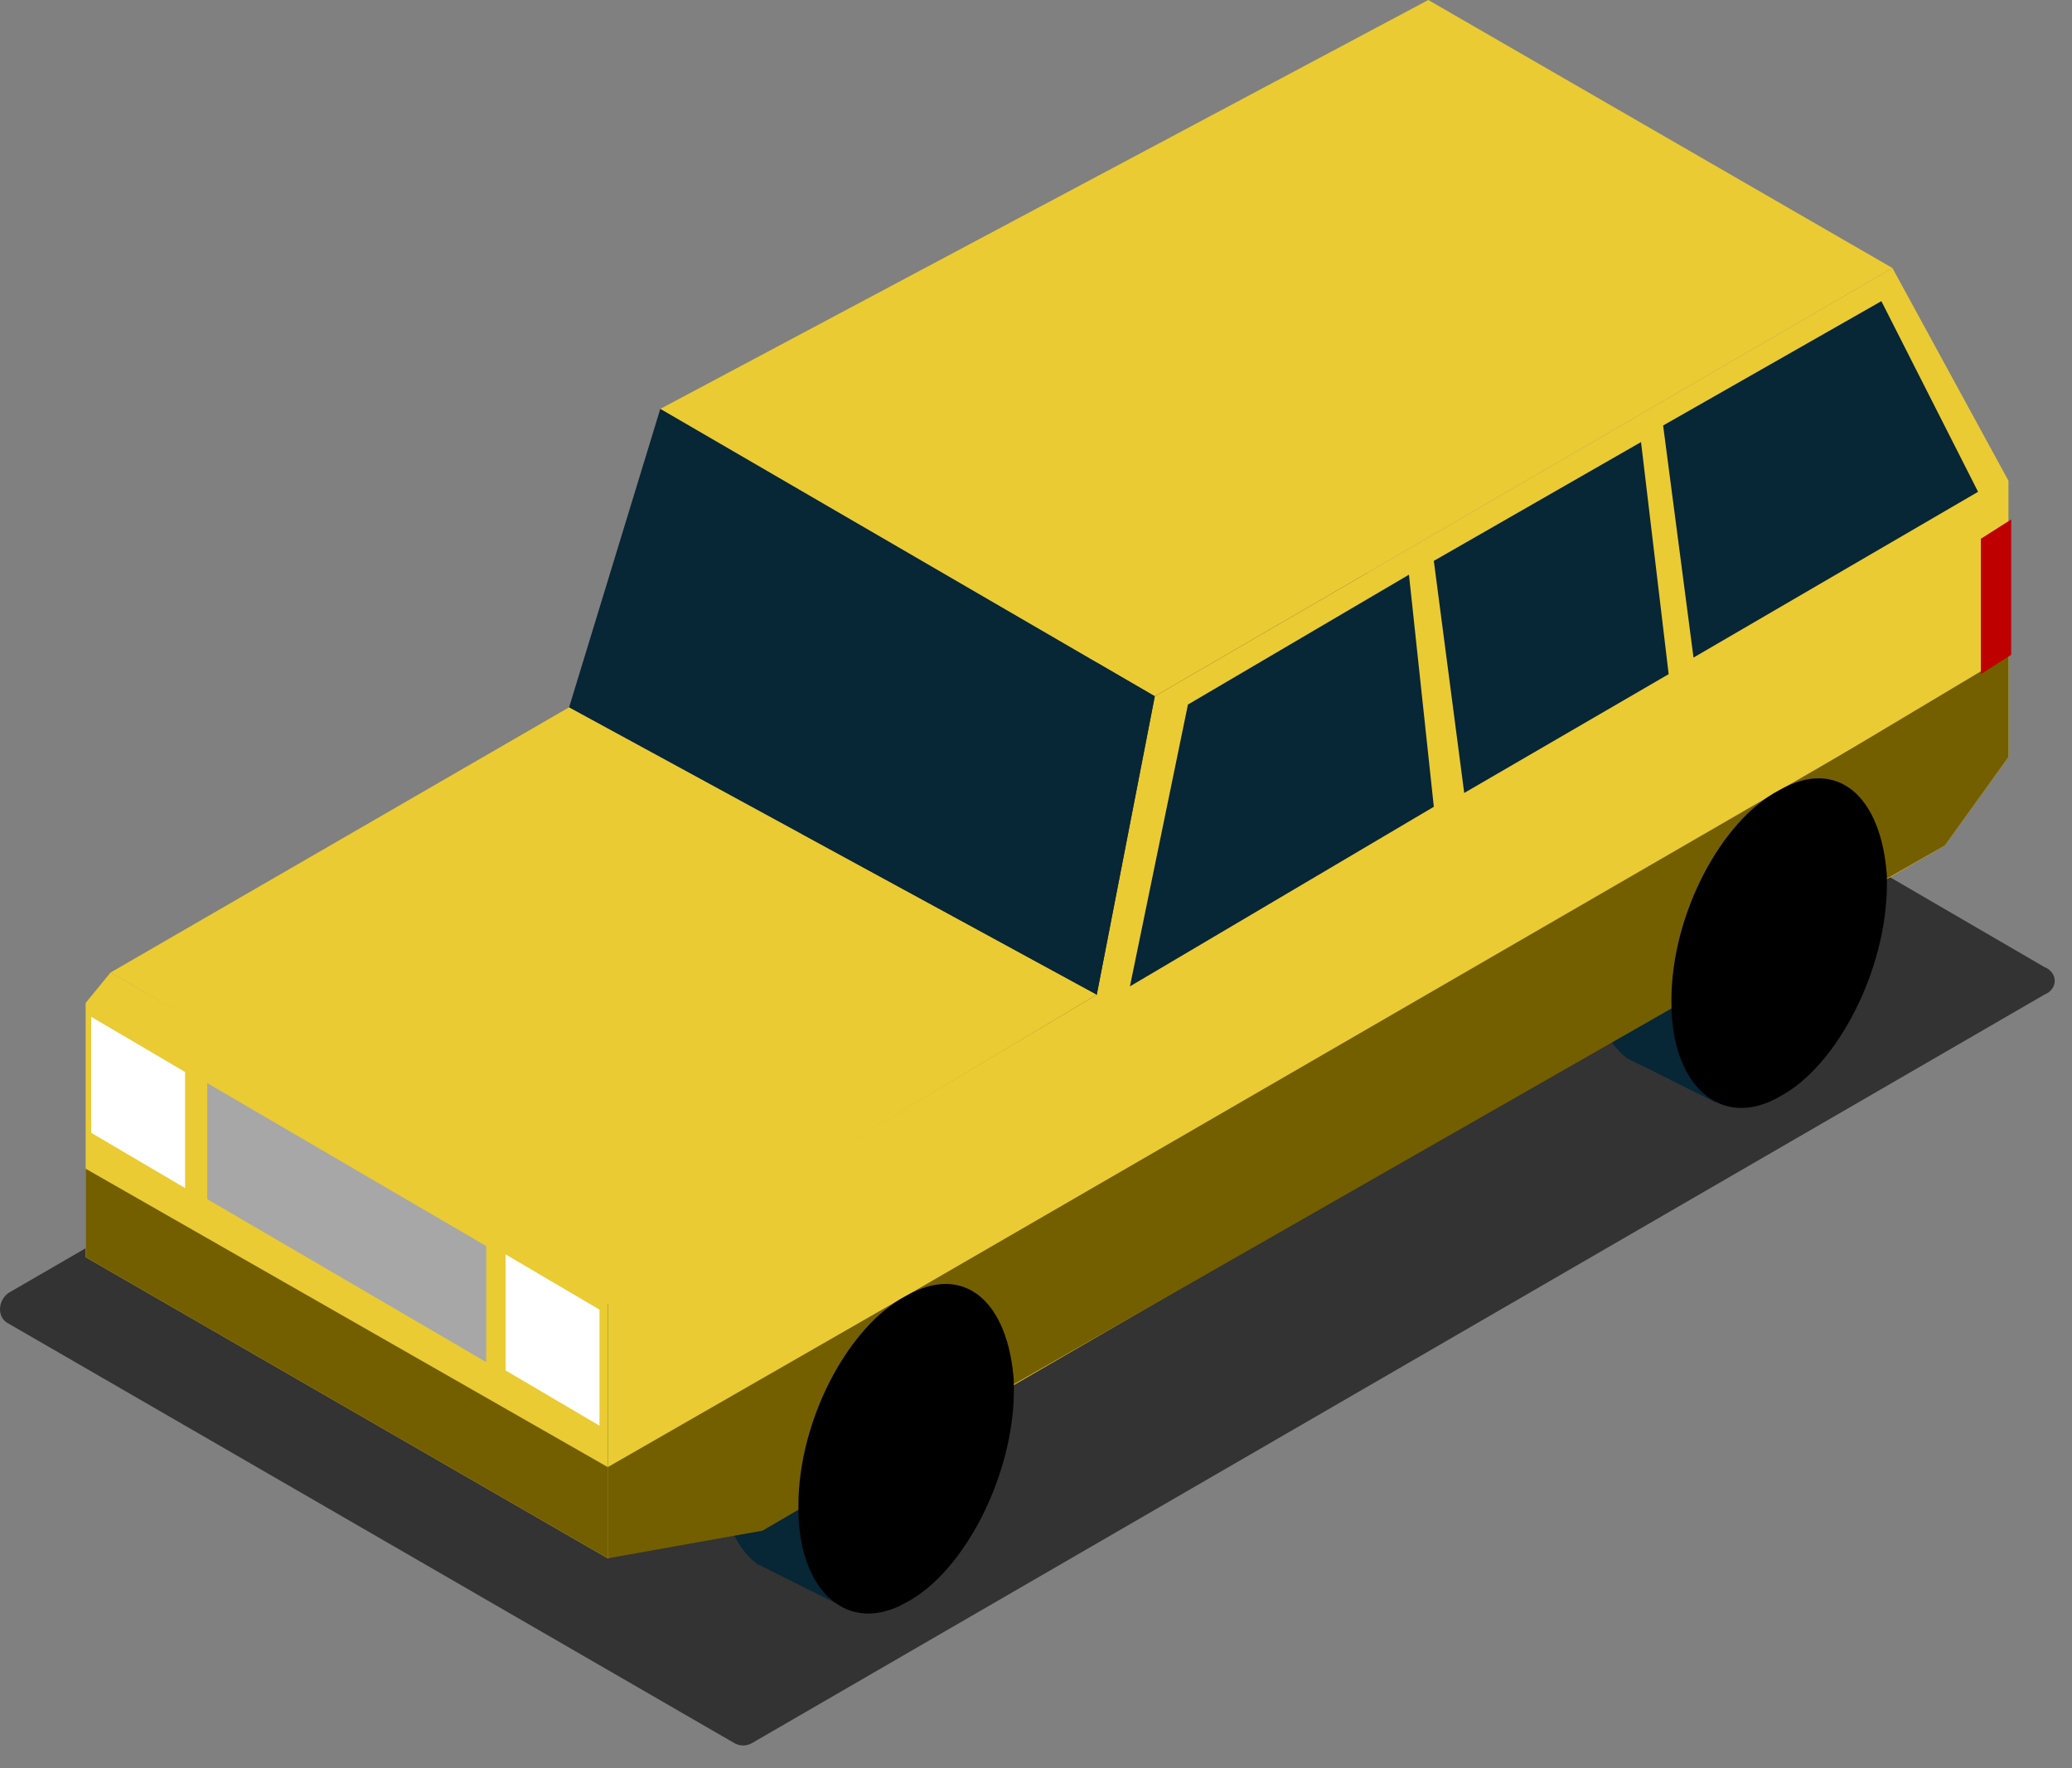 <svg
  xmlns="http://www.w3.org/2000/svg"
  viewBox="0 0 75 64"
>
  <rect x="0" y="0" width="75" height="64" fill="#808080" stroke="none"/>
  <path
    d="M74,36L27.2,63.1c-0.2,0.1-0.4,0.1-0.6,0L0.3,47.9c-0.4-0.2-0.4-0.8,0-1.1l46.8-27.1c0.2-0.1,0.4-0.1,0.6,0 L74,35C74.5,35.2,74.5,35.8,74,36z"
    fill="#333333"
  />
  <g fill="#072636">
    <path
      d="M34,52.2l-3.4,6l-2.8-1.4l-0.4-0.2c-0.8-0.6-1.3-1.8-1.3-3.4c0-1.6,0.5-3.3,1.2-4.7l6.1,3.5L34,52.2z"
    />
    <path
      d="M34,48.7c0,1.1-0.2,2.1-0.6,3.2c-0.7,2-2,3.9-3.4,4.6c-0.8,0.5-1.6,0.5-2.2,0.2l-0.4-0.2 c-0.8-0.6-1.3-1.8-1.3-3.4c0-1.6,0.5-3.3,1.2-4.7c0.7-1.3,1.6-2.5,2.7-3.1C32.2,44.1,34,45.6,34,48.7z"
    />
    <path
      d="M65.5,33.9l-3.4,6l-2.8-1.4l-0.4-0.2c-0.8-0.6-1.3-1.8-1.3-3.4c0-1.6,0.5-3.3,1.2-4.7l6.1,3.5L65.5,33.9z"
    />
    <path
      d="M65.5,30.5c0,1.1-0.2,2.1-0.6,3.2c-0.7,2-2,3.9-3.4,4.6c-0.8,0.5-1.6,0.5-2.2,0.2l-0.4-0.2 c-0.8-0.6-1.3-1.8-1.3-3.4c0-1.6,0.5-3.3,1.2-4.7c0.7-1.3,1.6-2.5,2.7-3.1C63.7,25.8,65.5,27.3,65.5,30.5z"
    />
  </g>
  <g fill="#EACB33">
    <path d="M22,47.2v9.2L3.1,45.5v-9.2L4,35.2l19,10.9L22,47.2z" />
    <path
      d="M72.7,17.4v10l-2.3,3.2L33.3,52.1L22,56.4v-9.3l0.9-1.1l16.8-10l2.1-10.8L68.5,9.7L72.7,17.4z"
    />
    <path d="M68.5,9.7L41.8,25.2L23.9,14.8L51.7,0L68.5,9.7z" />
    <path d="M39.7,36L22.8,46.1L4,35.2l16.6-9.6L39.7,36z" />
  </g>
  <g fill="#735F00">
    <path d="M36.7,50l-5.5,3.3l-3.6,2.1l-5.6,1v-3.3l10.8-6.2C34.9,45.8,36.6,47.2,36.7,50z" />
    <path d="M72.7,23.7v3.7l-2.3,3.2l-2.1,1.2l-7.7,4.4c0-2.9,1.8-6.4,3.9-7.6L72.7,23.7z" />
    <path d="M22,53.1v3.3L3.1,45.5v-3.2L22,53.1z" />
    <path d="M68.4,26.3c-2.1,1.3-3.5,4.9-3.7,7.8l-28,16c-0.1-2.8-1.8-4.3-3.9-3.2L68.4,26.3z" />
  </g>
  <g>
    <g fill="#FFFFFF">
      <path d="M21.7,47.4v4.2l-3.4-2v-4.2L21.7,47.4z" />
      <path d="M6.7,38.8V43l-3.4-2v-4.2L6.7,38.8z" />
    </g>
    <path
      d="M71.7,19.5v4.9l1.1-0.7v-4.9L71.7,19.5z"
      fill="#BF0000"
    />
    <path
      class="st1"
      d="M17.6,45.1v4.2L7.5,43.4v-4.2L17.6,45.1z"
      fill="#a7a7a7"
    />
  </g>
  <g fill="#072636">
    <path d="M41.8,25.2L39.7,36L20.6,25.6l3.3-10.8L41.8,25.2z" />
    <path d="M43,25.5l-2.1,10.2l11-6.5L51,20.8L43,25.5z" />
    <path d="M51.9,20.3l1.1,8.4l7.4-4.3l-1-8.4L51.9,20.3z" />
    <path d="M60.2,15.4l1.1,8.4l10.3-6l-3.5-6.9L60.2,15.4z" />
  </g>
  <g class="wheel-front">
    <path
      d="M36.7,50.3c0,3.1-1.8,6.6-3.9,7.7c-2.1,1.2-3.9-0.4-3.9-3.4v-0.1c0-3.1,1.8-6.5,3.9-7.6 c2.1-1.2,3.7,0.2,3.9,3.1C36.7,50.1,36.7,50.2,36.7,50.3z"
    />
    <path
      d="M68.3,32c0,3.1-1.8,6.6-3.9,7.7c-2.1,1.2-3.9-0.4-3.9-3.4v-0.1c0-3.1,1.8-6.5,3.9-7.6c2.1-1.2,3.7,0.2,3.9,3.1 C68.3,31.8,68.3,31.9,68.3,32z"
    />
  </g>
</svg>